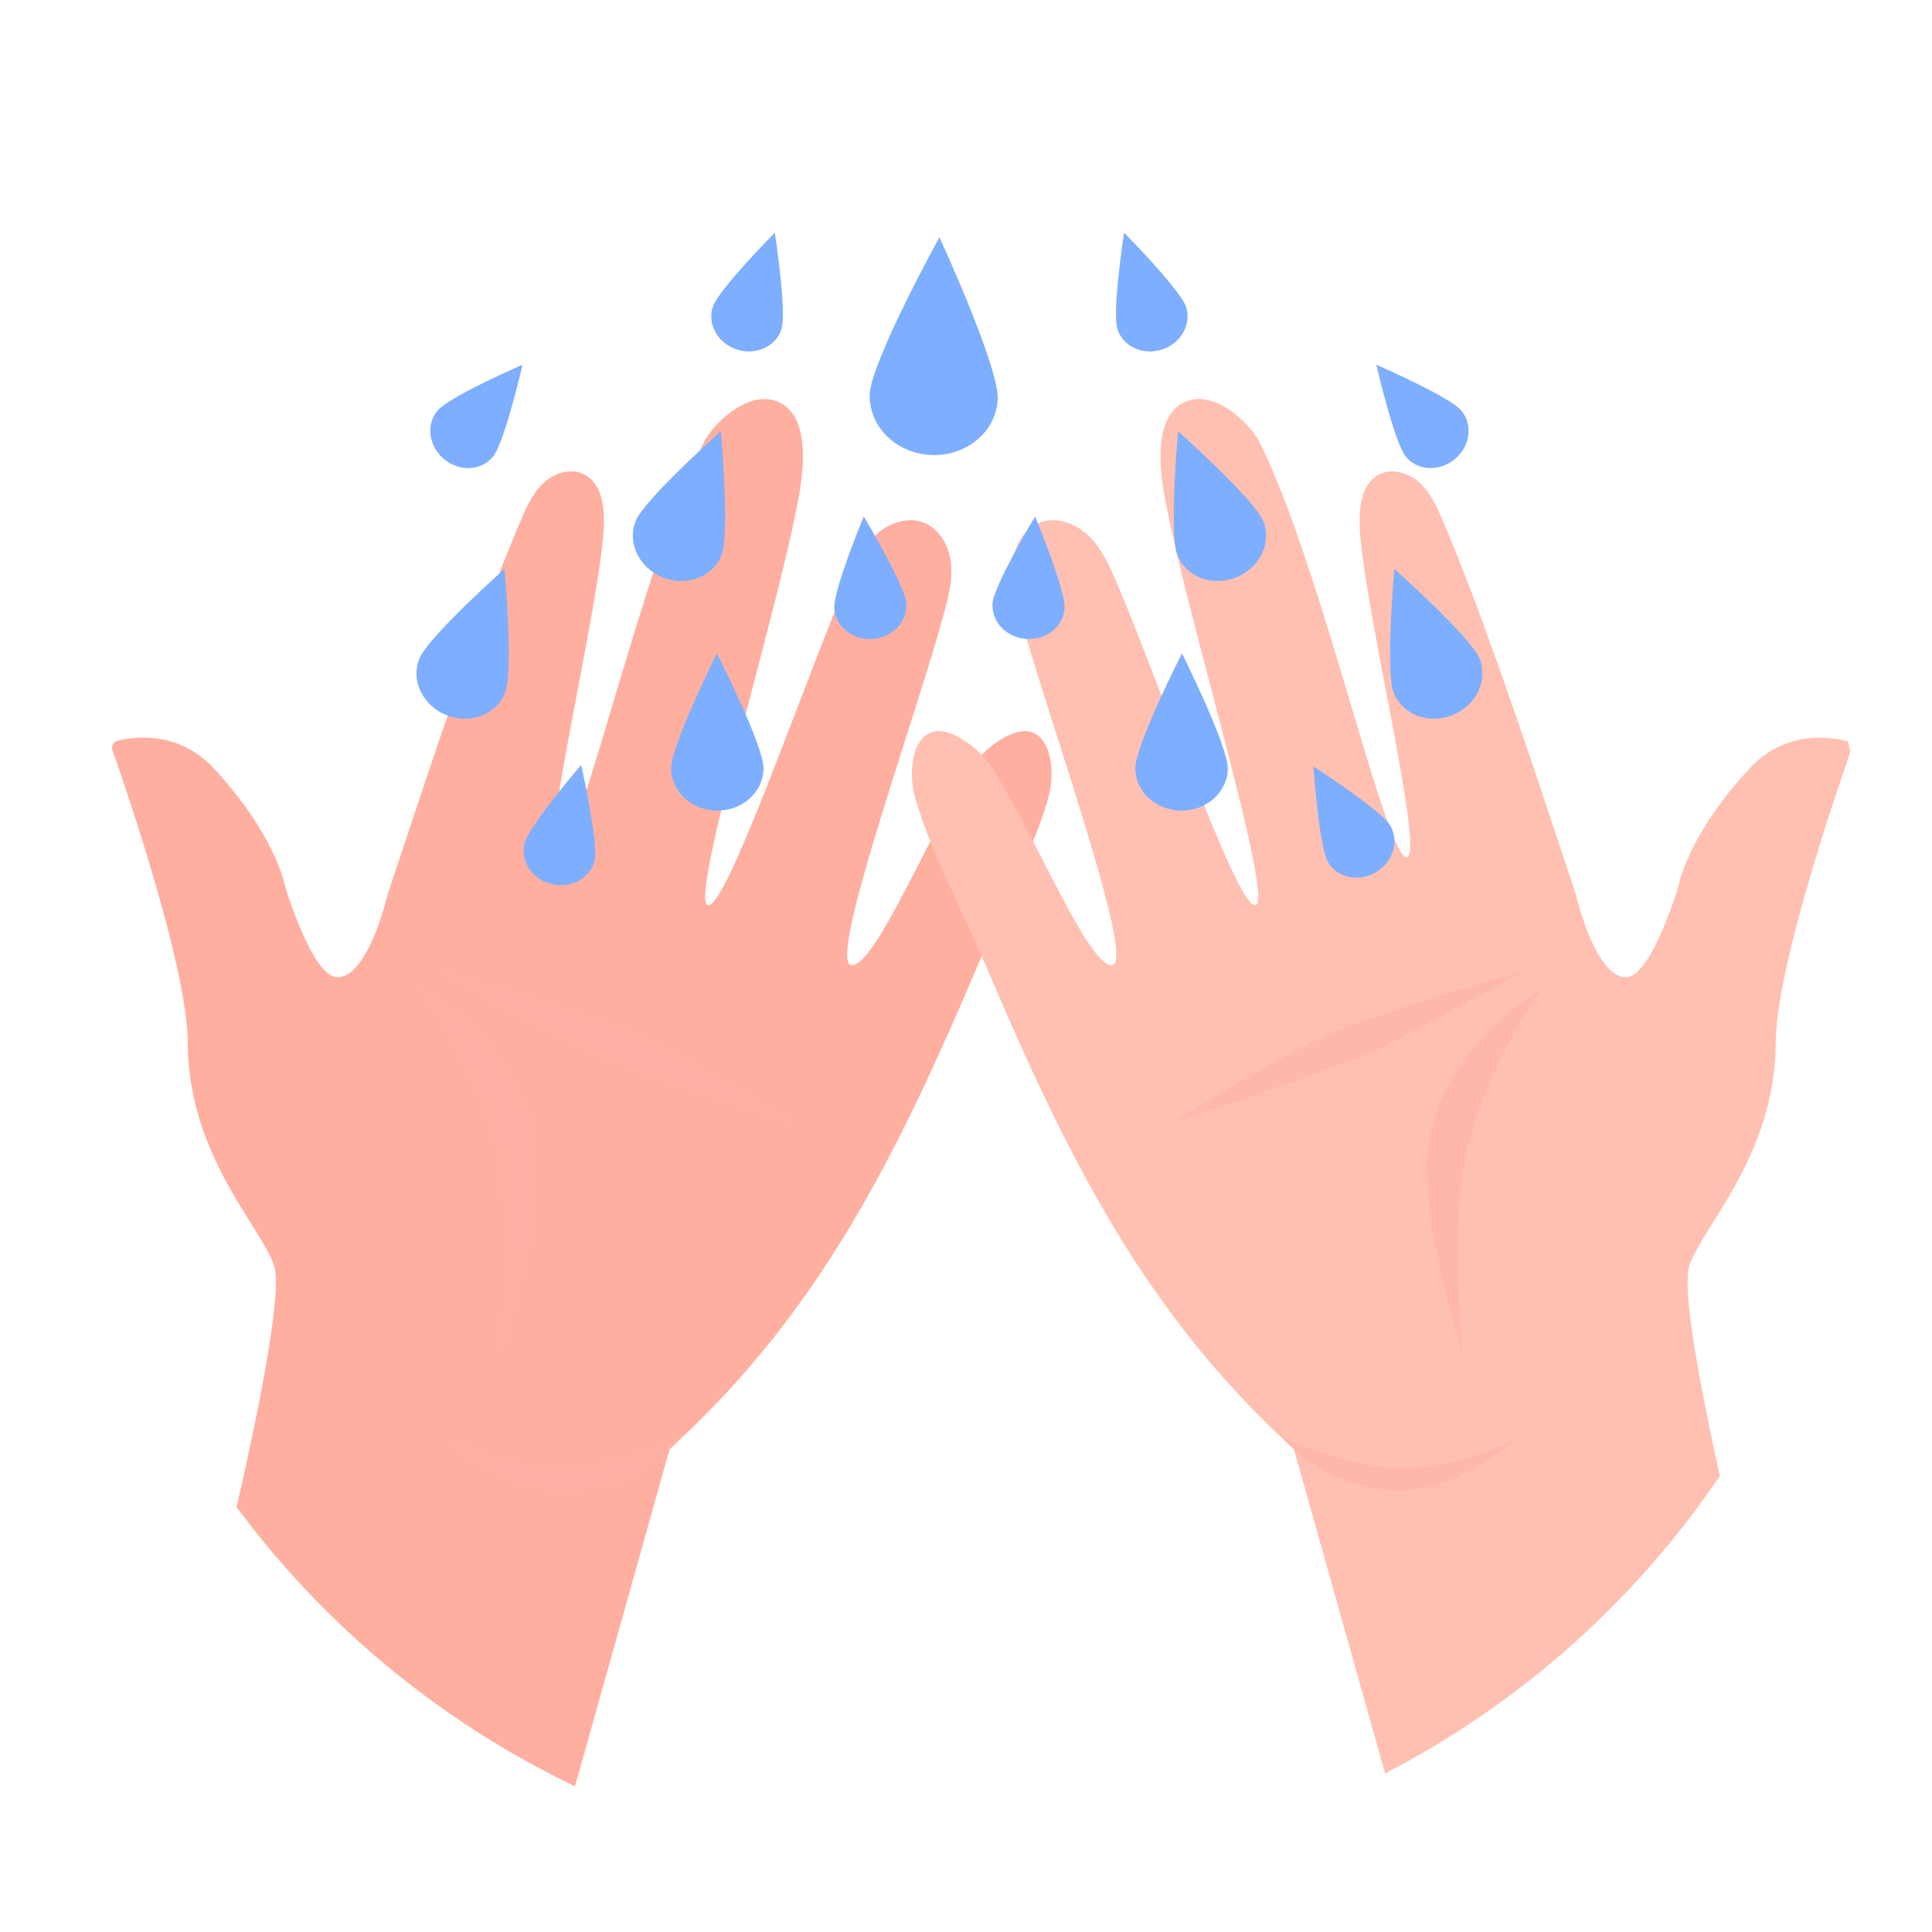 <svg xmlns="http://www.w3.org/2000/svg" xmlns:xlink="http://www.w3.org/1999/xlink" width="800" height="800" viewBox="0 0 800 800">
  <defs>
    <clipPath id="clip-path">
      <circle id="Elipse_12" data-name="Elipse 12" cx="376.36" cy="376.36" r="376.36" transform="translate(0 752.721) rotate(-90)" fill="none"/>
    </clipPath>
    <clipPath id="clip-_1">
      <rect width="800" height="800"/>
    </clipPath>
  </defs>
  <g id="_1" data-name="1" clip-path="url(#clip-_1)">
    <g id="Grupo_82" data-name="Grupo 82" transform="translate(-52.077 -52.426)">
      <g id="Grupo_80" data-name="Grupo 80" transform="translate(76.214 76.214)">
        <g id="Grupo_79" data-name="Grupo 79" transform="translate(0 0)">
          <g id="Grupo_78" data-name="Grupo 78">
            <g id="Grupo_77" data-name="Grupo 77">
              <g id="Grupo_76" data-name="Grupo 76" clip-path="url(#clip-path)">
                <g id="Grupo_72" data-name="Grupo 72" transform="translate(22.24 141.446)">
                  <g id="Grupo_67" data-name="Grupo 67">
                    <g id="Grupo_66" data-name="Grupo 66">
                      <g id="Grupo_64" data-name="Grupo 64">
                        <path id="Trazado_83" data-name="Trazado 83" d="M229.174,711.276,87.644,604.695s27.992-111.535,22.182-128.161c-5.81-16.651-35.474-45.839-35.7-92.153-.085-16.965-7.592-46.39-15.328-72.33-1.086-3.673-2.188-7.253-3.257-10.722-5.42-17.414-10.459-31.979-12.579-37.993l-.017-.059a2.951,2.951,0,0,1,2.044-3.86c7.193-1.807,25.524-4.309,40.19,11.646,18.653,20.307,26.9,37.857,29.561,49.58,0,0,10.934,35.83,20.9,36.6,13.063.992,21.206-34.1,21.206-34.1,18.1-54.491,37.654-114,55.026-154.618,2.392-5.607,4.9-11.383,9.288-15.616s11.214-6.574,16.744-4.012c8.075,3.732,9,14.658,8.415,23.53-2.273,34.065-27.186,135.159-19.306,135.125,8.8-.187,35.465-121.46,61.074-172.219,3.351-6.625,17.33-20.909,29.451-16.711,17.084,5.929,10.315,36.483,8.245,46.687-9.992,49.266-43.727,159.851-36.33,162.15,7.49,2.333,40.444-93.68,57.5-133.369,2.969-6.939,6.09-14.089,11.485-19.4s13.7-8.4,20.706-5.539c6.523,2.663,10.332,9.814,11.027,16.821.713,7.015-1.137,14.013-2.969,20.824-10.934,40.852-48.553,144.549-38.264,145.457,9.874.848,32.318-55.153,50.038-82.169,5.1-7.778,18.7-18.4,26.525-13.394,6.116,3.9,7.948,16.066,4.793,26.915-6.472,22.283-19.807,47.06-28.891,68.411-32.98,77.47-65.281,144.032-127.7,200.525Z" transform="translate(-42.767 -117.866)" fill="#ffaf9f"/>
                      </g>
                      <g id="Grupo_65" data-name="Grupo 65" transform="translate(128.344 236.613)" opacity="0.6" style="mix-blend-mode: multiply;isolation: isolate">
                        <path id="Trazado_84" data-name="Trazado 84" d="M57.9,146.677s20.4,26.915,30.6,64.992c7.507,28.051,2.036,86.368,2.036,86.368s17.83-55.823,14.284-85.689C99.81,170.19,57.9,146.677,57.9,146.677Z" transform="translate(-57.898 -138.907)" fill="#ffb1a7"/>
                        <path id="Trazado_85" data-name="Trazado 85" d="M58.619,145.761s64.187,17.678,86.631,28.56,60.217,34.549,60.217,34.549-74.128-24.15-89.905-32.734C94.678,164.779,58.619,145.761,58.619,145.761Z" transform="translate(-52.503 -145.761)" fill="#ffb1a7"/>
                        <path id="Trazado_86" data-name="Trazado 86" d="M156.012,168.583s-33.887,15.472-57.121,12.147C72.6,176.972,59.1,168.583,59.1,168.583s24.565,23.445,51.514,21.656C141.218,188.194,156.012,168.583,156.012,168.583Z" transform="translate(-48.904 25.003)" fill="#ffb1a7"/>
                      </g>
                    </g>
                  </g>
                  <g id="Grupo_71" data-name="Grupo 71" transform="translate(331.233)">
                    <g id="Grupo_70" data-name="Grupo 70">
                      <g id="Grupo_68" data-name="Grupo 68">
                        <path id="Trazado_87" data-name="Trazado 87" d="M279.884,694.532l146.1-89.838S397.993,493.159,403.8,476.534c5.81-16.651,35.474-45.839,35.7-92.153.085-16.965,7.592-46.39,15.319-72.33,1.094-3.673,2.2-7.253,3.266-10.722,5.42-17.414,10.459-31.979,12.579-37.993l.017-.059a2.951,2.951,0,0,0-2.044-3.86c-7.193-1.807-25.524-4.309-40.19,11.646-18.653,20.307-26.9,37.857-29.561,49.58,0,0-10.934,35.83-20.9,36.6-13.063.992-21.206-34.1-21.206-34.1-18.1-54.491-37.654-114-55.026-154.618-2.392-5.607-4.9-11.383-9.288-15.616s-11.214-6.574-16.744-4.012c-8.075,3.732-9,14.658-8.415,23.53,2.273,34.065,27.186,135.159,19.306,135.125-8.8-.187-35.474-121.46-61.074-172.219-3.359-6.625-17.33-20.909-29.451-16.711-17.084,5.929-10.315,36.483-8.245,46.687,9.992,49.266,43.727,159.851,36.33,162.15-7.49,2.333-40.436-93.68-57.5-133.369-2.969-6.939-6.1-14.089-11.485-19.4-5.4-5.3-13.7-8.4-20.706-5.539-6.523,2.663-10.332,9.814-11.027,16.821-.713,7.015,1.137,14.013,2.969,20.824,10.934,40.852,48.554,144.549,38.264,145.457-9.874.848-32.31-55.153-50.038-82.169-5.1-7.778-18.7-18.4-26.525-13.394-6.116,3.9-7.948,16.066-4.793,26.915,6.472,22.283,19.806,47.06,28.891,68.411,32.98,77.47,65.281,144.032,127.7,200.525Z" transform="translate(-81.817 -117.866)" fill="#ffc0b1"/>
                      </g>
                      <g id="Grupo_69" data-name="Grupo 69" transform="translate(107.737 236.613)" opacity="0.6" style="mix-blend-mode: multiply;isolation: isolate">
                        <path id="Trazado_88" data-name="Trazado 88" d="M154.355,146.677s-20.4,26.915-30.6,64.992c-7.507,28.051-2.036,86.368-2.036,86.368s-17.83-55.823-14.284-85.689C112.444,170.19,154.355,146.677,154.355,146.677Z" transform="translate(-1.392 -138.907)" fill="#ffb1a7"/>
                        <path id="Trazado_89" data-name="Trazado 89" d="M241.366,145.761s-64.187,17.678-86.631,28.56S94.518,208.87,94.518,208.87s74.128-24.15,89.905-32.734C205.307,164.779,241.366,145.761,241.366,145.761Z" transform="translate(-94.518 -145.761)" fill="#ffb1a7"/>
                        <path id="Trazado_90" data-name="Trazado 90" d="M99.924,168.583s33.887,15.472,57.121,12.147c26.3-3.758,39.791-12.147,39.791-12.147s-24.565,23.445-51.522,21.656C114.717,188.194,99.924,168.583,99.924,168.583Z" transform="translate(-54.068 25.003)" fill="#ffb1a7"/>
                      </g>
                    </g>
                  </g>
                </g>
                <g id="Grupo_75" data-name="Grupo 75" transform="translate(148.313 72.572)">
                  <g id="Grupo_73" data-name="Grupo 73">
                    <path id="Trazado_91" data-name="Trazado 91" d="M94.339,177.472c-3.554,8.983-14.4,13.122-24.226,9.237s-14.9-14.327-11.35-23.31,35.3-37.238,35.3-37.238S97.894,168.481,94.339,177.472Z" transform="translate(-57.63 13.077)" fill="#7daeff"/>
                    <path id="Trazado_92" data-name="Trazado 92" d="M84.225,154.337c-4.827,5.8-13.877,6.235-20.222.959s-7.575-14.251-2.757-20.061,35.261-19.043,35.261-19.043S89.051,148.526,84.225,154.337Z" transform="translate(-52.58 -61.53)" fill="#7daeff"/>
                    <path id="Trazado_93" data-name="Trazado 93" d="M101.057,149.725c-2.333,7.176-10.586,10.934-18.432,8.389S70.308,147.68,72.64,140.5s25.685-30.757,25.685-30.757S103.381,142.548,101.057,149.725Z" transform="translate(50.055 -109.747)" fill="#7daeff"/>
                    <path id="Trazado_94" data-name="Trazado 94" d="M92.217,175.418c-1.824,7.32-9.789,11.646-17.8,9.645s-13.012-9.543-11.188-16.872S86.72,135.729,86.72,135.729,94.049,168.1,92.217,175.418Z" transform="translate(-18.516 84.662)" fill="#7daeff"/>
                    <path id="Trazado_95" data-name="Trazado 95" d="M107.843,159.59c.551,7.532-5.675,14.123-13.894,14.726S78.6,169.3,78.044,161.779,90.225,123.6,90.225,123.6,107.292,152.066,107.843,159.59Z" transform="translate(94.986 -6.1)" fill="#7daeff"/>
                    <path id="Trazado_96" data-name="Trazado 96" d="M104.9,170.751c-3.563,8.983-14.4,13.122-24.226,9.229s-14.9-14.318-11.35-23.3,35.3-37.238,35.3-37.238S108.456,161.76,104.9,170.751Z" transform="translate(21.399 -37.212)" fill="#7daeff"/>
                    <path id="Trazado_97" data-name="Trazado 97" d="M108.309,177.826c.034,9.662-8.5,17.525-19.06,17.567s-19.153-7.77-19.187-17.431,18.958-47.68,18.958-47.68S108.275,168.165,108.309,177.826Z" transform="translate(35.389 43.905)" fill="#7daeff"/>
                  </g>
                  <g id="Grupo_74" data-name="Grupo 74" transform="translate(238.515)">
                    <path id="Trazado_98" data-name="Trazado 98" d="M106.671,177.472c3.563,8.983,14.4,13.122,24.226,9.237s14.9-14.327,11.349-23.31-35.3-37.238-35.3-37.238S103.117,168.481,106.671,177.472Z" transform="translate(59.483 13.077)" fill="#7daeff"/>
                    <path id="Trazado_99" data-name="Trazado 99" d="M116.761,154.337c4.826,5.8,13.877,6.235,20.222.959s7.583-14.251,2.757-20.061-35.253-19.043-35.253-19.043S111.943,148.526,116.761,154.337Z" transform="translate(54.457 -61.53)" fill="#7daeff"/>
                    <path id="Trazado_100" data-name="Trazado 100" d="M92.393,149.725c2.324,7.176,10.578,10.934,18.424,8.389S123.134,147.68,120.8,140.5s-25.685-30.757-25.685-30.757S90.061,142.548,92.393,149.725Z" transform="translate(-40.633 -109.747)" fill="#7daeff"/>
                    <path id="Trazado_101" data-name="Trazado 101" d="M85.783,159.59c-.551,7.532,5.675,14.123,13.9,14.726s15.345-5.013,15.9-12.537S103.4,123.6,103.4,123.6,86.334,152.066,85.783,159.59Z" transform="translate(-85.749 -6.1)" fill="#7daeff"/>
                    <path id="Trazado_102" data-name="Trazado 102" d="M96.11,170.751c3.554,8.983,14.4,13.122,24.226,9.229s14.9-14.318,11.341-23.3-35.3-37.238-35.3-37.238S92.556,161.76,96.11,170.751Z" transform="translate(-19.539 -37.212)" fill="#7daeff"/>
                    <path id="Trazado_103" data-name="Trazado 103" d="M92.724,177.826c-.034,9.662,8.5,17.525,19.069,17.567s19.153-7.77,19.187-17.431-18.958-47.68-18.958-47.68S92.758,168.165,92.724,177.826Z" transform="translate(-33.559 43.905)" fill="#7daeff"/>
                    <path id="Trazado_104" data-name="Trazado 104" d="M133.207,160.2c3.842,6.5,1.2,15.167-5.9,19.374s-15.964,2.341-19.806-4.156-6.082-39.613-6.082-39.613S129.365,153.712,133.207,160.2Z" transform="translate(31.471 85.238)" fill="#7daeff"/>
                  </g>
                  <path id="Trazado_105" data-name="Trazado 105" d="M79.771,174.974c-.484,13.394,10.993,24.667,25.625,25.193s26.889-9.908,27.364-23.3-24.141-66.9-24.141-66.9S80.246,161.589,79.771,174.974Z" transform="translate(107.925 -108.116)" fill="#7daeff"/>
                </g>
              </g>
            </g>
          </g>
        </g>
      </g>
    </g>
  </g>
</svg>
